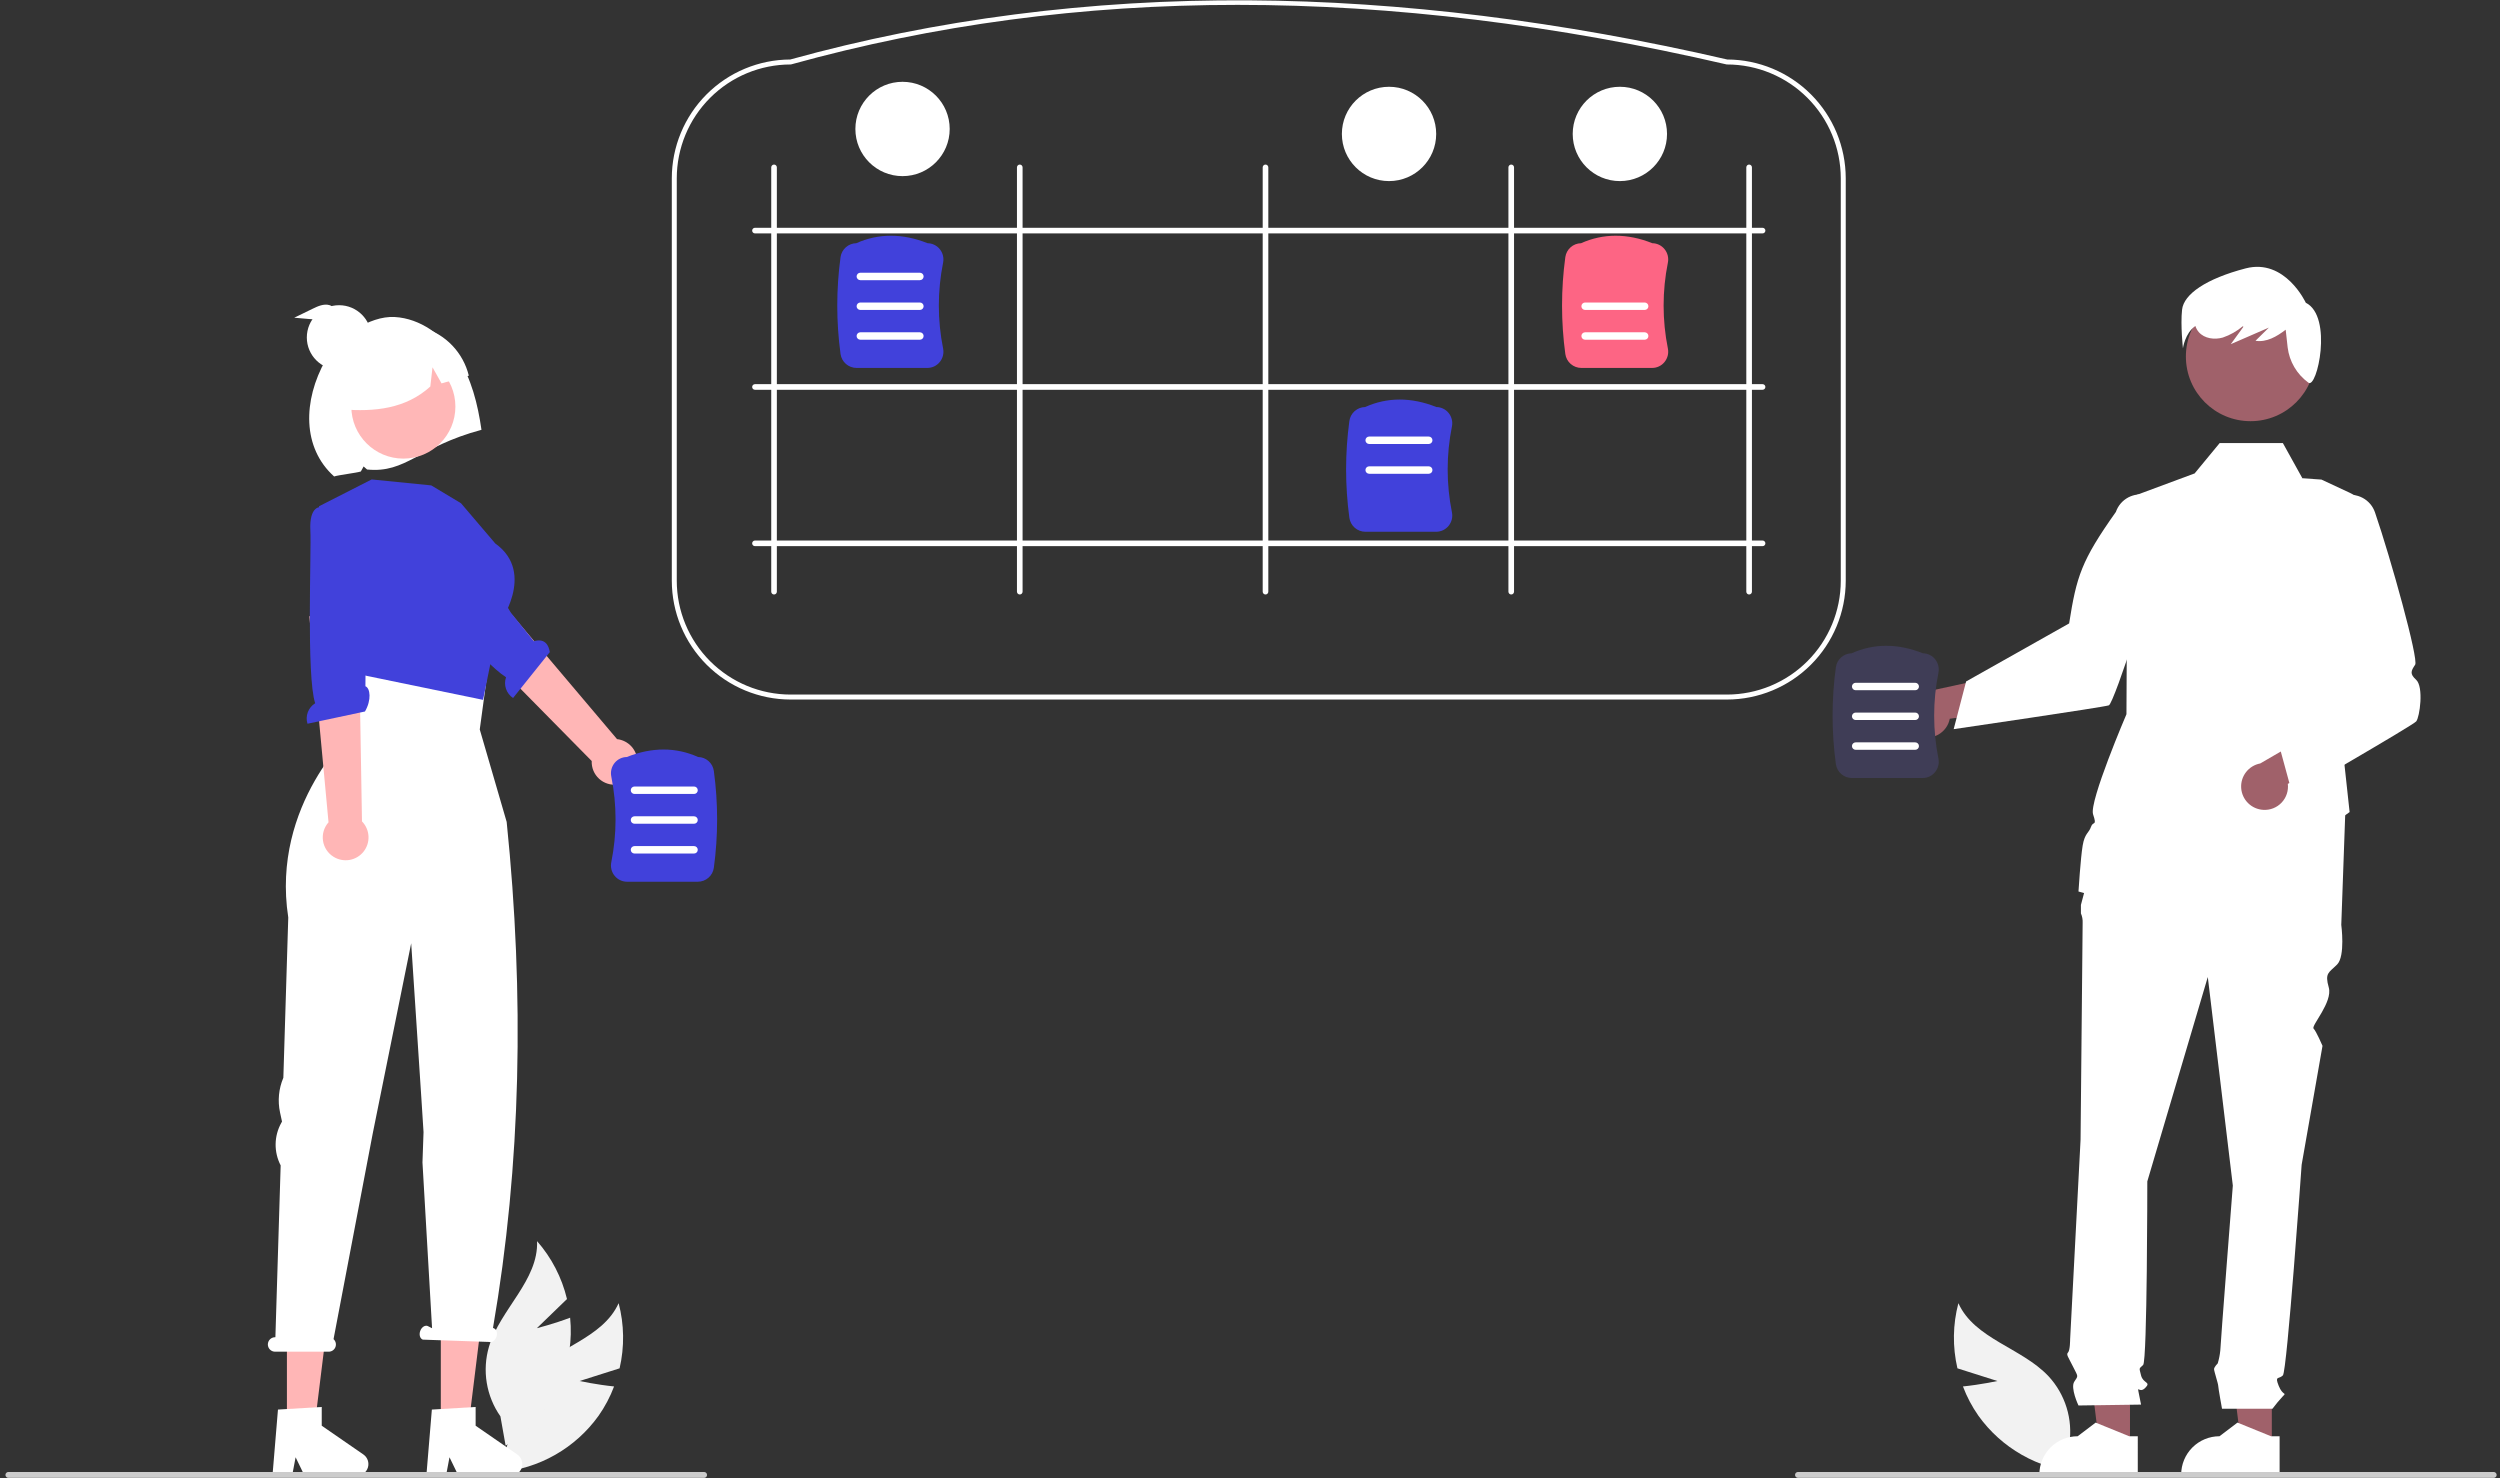 <svg width="411" height="243" viewBox="0 0 411 243" fill="none" xmlns="http://www.w3.org/2000/svg">
<rect x="0" y="0" width="411" height="243" fill="#333333" stroke="none"/>
<g clip-path="url(#clip0_149_7245)">
<path d="M95.284 227.04L101.862 224.953C102.681 221.423 102.627 217.746 101.703 214.242C99.061 220.118 91.308 221.557 86.891 226.247C85.524 227.72 84.507 229.482 83.914 231.402C83.321 233.322 83.167 235.35 83.465 237.338L82.081 242.032C85.313 241.756 88.447 240.782 91.266 239.178C94.086 237.575 96.524 235.379 98.413 232.742C99.458 231.252 100.312 229.636 100.953 227.933C98.148 227.652 95.284 227.04 95.284 227.04Z" fill="#F2F2F2"/>
<path d="M328.377 227.04L321.8 224.953C320.98 221.423 321.034 217.746 321.958 214.242C324.601 220.118 332.353 221.557 336.771 226.247C338.137 227.72 339.154 229.482 339.747 231.402C340.341 233.322 340.494 235.35 340.196 237.338L341.58 242.032C338.348 241.756 335.214 240.782 332.395 239.178C329.575 237.575 327.137 235.379 325.248 232.742C324.203 231.252 323.35 229.636 322.708 227.933C325.513 227.652 328.377 227.04 328.377 227.04Z" fill="#F2F2F2"/>
<path d="M88.255 218.36L93.212 213.559C92.371 210.034 90.683 206.767 88.293 204.043C88.548 210.48 82.251 215.226 80.389 221.394C79.823 223.322 79.698 225.352 80.023 227.335C80.349 229.318 81.116 231.202 82.269 232.848L83.124 237.667C85.894 235.978 88.264 233.709 90.073 231.017C91.881 228.324 93.084 225.271 93.599 222.068C93.87 220.268 93.913 218.442 93.728 216.631C91.092 217.631 88.255 218.36 88.255 218.36Z" fill="#F2F2F2"/>
<path d="M101.506 128.975C100.965 129.047 100.414 129 99.893 128.837C99.371 128.674 98.892 128.398 98.489 128.029C98.086 127.661 97.768 127.208 97.558 126.704C97.349 126.199 97.253 125.655 97.276 125.109L73.386 100.869L80.055 96.226L101.442 121.513C102.356 121.614 103.202 122.046 103.818 122.728C104.435 123.411 104.78 124.296 104.788 125.215C104.796 126.135 104.466 127.026 103.861 127.719C103.257 128.411 102.418 128.858 101.506 128.975L101.506 128.975Z" fill="#FFB6B6"/>
<path d="M66.036 90.383C66.036 90.383 64.342 91.398 67.161 94.489C69.417 96.963 79.262 108.858 83.192 111.342C82.979 111.957 82.976 112.626 83.185 113.244C83.394 113.861 83.802 114.391 84.346 114.751L90.388 107.21C90.043 105.049 88.585 105.159 87.766 105.422L83.975 100.71L75.386 86.303L67.246 89.628L66.036 90.383Z" fill="#4141DB"/>
<path d="M47.168 234.819H51.672L53.816 217.446H47.168V234.819Z" fill="#FFB6B6"/>
<path d="M45.698 231.734L52.894 231.305V234.388L59.735 239.112C60.073 239.346 60.328 239.681 60.462 240.069C60.595 240.457 60.602 240.878 60.48 241.27C60.357 241.662 60.113 242.005 59.782 242.248C59.452 242.492 59.052 242.623 58.641 242.623H50.074L48.598 239.573L48.021 242.623H44.791L45.698 231.734Z" fill="white"/>
<path d="M72.469 234.819H76.973L79.116 217.446H72.469V234.819Z" fill="#FFB6B6"/>
<path d="M70.998 231.734L78.194 231.305V234.388L85.035 239.112C85.373 239.346 85.627 239.681 85.761 240.069C85.895 240.457 85.901 240.878 85.779 241.27C85.657 241.662 85.413 242.005 85.082 242.248C84.751 242.492 84.351 242.623 83.941 242.623H75.374L73.897 239.573L73.321 242.623H70.091L70.998 231.734Z" fill="white"/>
<path d="M45.225 219.839H45.274L46.141 191.592C45.58 190.51 45.296 189.307 45.312 188.09C45.329 186.872 45.647 185.677 46.238 184.612L46.362 184.387L46.04 182.897C45.627 180.982 45.816 178.986 46.583 177.183L47.391 150.833C44.504 132.123 58.262 119.921 58.262 119.921L55.748 109.345L80.639 106.896L78.873 119.921L83.297 135.124C86.222 163.623 85.692 191.394 81.05 218.3L81.176 218.364C81.632 218.522 81.828 219.153 81.613 219.774C81.398 220.396 80.855 220.772 80.4 220.615L69.515 220.236C69.059 220.079 68.864 219.448 69.078 218.826C69.293 218.205 69.836 217.829 70.292 217.986L71.032 218.36L69.454 191.103L69.629 186.124L69.268 180.476L67.599 155.07L61.284 186.312L54.834 220.153C55.011 220.314 55.136 220.526 55.192 220.759C55.247 220.993 55.23 221.238 55.144 221.461C55.057 221.685 54.904 221.877 54.706 222.013C54.508 222.148 54.273 222.22 54.033 222.219H45.225C44.91 222.219 44.607 222.094 44.384 221.871C44.161 221.648 44.035 221.345 44.035 221.029C44.035 220.713 44.161 220.411 44.384 220.187C44.607 219.964 44.91 219.839 45.225 219.839Z" fill="white"/>
<path d="M283.917 115.004H129.969C124.792 114.998 119.83 112.939 116.17 109.279C112.51 105.619 110.451 100.656 110.445 95.48V29.306C110.451 24.139 112.502 19.185 116.15 15.527C119.798 11.868 124.746 9.803 129.913 9.782C153.822 3.165 179.208 -0.109 205.378 0.054C230.28 0.208 256.719 3.481 283.963 9.782C289.131 9.801 294.082 11.865 297.732 15.524C301.382 19.183 303.434 24.138 303.44 29.306V95.48C303.434 100.656 301.375 105.619 297.715 109.279C294.055 112.939 289.093 114.998 283.917 115.004ZM129.969 10.599C125.009 10.604 120.254 12.577 116.747 16.084C113.24 19.591 111.267 24.346 111.261 29.306V95.48C111.267 100.44 113.24 105.195 116.747 108.702C120.254 112.209 125.009 114.182 129.969 114.187H283.917C288.876 114.182 293.631 112.209 297.138 108.702C300.646 105.195 302.618 100.44 302.624 95.48V29.306C302.618 24.346 300.646 19.591 297.138 16.084C293.631 12.577 288.876 10.604 283.917 10.599L283.825 10.588C227.447 -2.458 177.156 -2.459 130.078 10.584L129.969 10.599Z" fill="white"/>
<path d="M127.253 97.735C127.192 97.735 127.132 97.723 127.076 97.7C127.02 97.676 126.969 97.642 126.926 97.6C126.883 97.557 126.849 97.506 126.826 97.45C126.803 97.394 126.791 97.334 126.791 97.273V27.516C126.791 27.393 126.84 27.276 126.926 27.189C127.013 27.102 127.13 27.054 127.253 27.054C127.376 27.054 127.493 27.102 127.58 27.189C127.666 27.276 127.715 27.393 127.715 27.516V97.273C127.715 97.334 127.703 97.394 127.68 97.45C127.657 97.506 127.623 97.557 127.58 97.6C127.537 97.642 127.486 97.676 127.43 97.7C127.374 97.723 127.314 97.735 127.253 97.735Z" fill="white"/>
<path d="M167.65 97.735C167.59 97.735 167.53 97.723 167.474 97.7C167.418 97.676 167.367 97.642 167.324 97.6C167.281 97.557 167.247 97.506 167.224 97.45C167.2 97.394 167.188 97.334 167.188 97.273V27.516C167.188 27.393 167.237 27.276 167.324 27.189C167.41 27.102 167.528 27.054 167.65 27.054C167.773 27.054 167.89 27.102 167.977 27.189C168.064 27.276 168.112 27.393 168.112 27.516V97.273C168.112 97.334 168.1 97.394 168.077 97.45C168.054 97.506 168.02 97.557 167.977 97.6C167.934 97.642 167.883 97.676 167.827 97.7C167.771 97.723 167.711 97.735 167.65 97.735Z" fill="white"/>
<path d="M208.049 97.735C207.988 97.735 207.928 97.723 207.872 97.7C207.816 97.676 207.765 97.642 207.722 97.6C207.679 97.557 207.645 97.506 207.622 97.45C207.599 97.394 207.587 97.334 207.587 97.273V27.516C207.587 27.393 207.636 27.276 207.722 27.189C207.809 27.102 207.926 27.054 208.049 27.054C208.171 27.054 208.289 27.102 208.376 27.189C208.462 27.276 208.511 27.393 208.511 27.516V97.273C208.511 97.334 208.499 97.394 208.476 97.45C208.453 97.506 208.418 97.557 208.376 97.6C208.333 97.642 208.282 97.676 208.226 97.7C208.17 97.723 208.11 97.735 208.049 97.735Z" fill="white"/>
<path d="M248.446 97.735C248.386 97.735 248.326 97.723 248.27 97.7C248.213 97.676 248.163 97.642 248.12 97.6C248.077 97.557 248.043 97.506 248.02 97.45C247.996 97.394 247.984 97.334 247.984 97.273V27.516C247.984 27.393 248.033 27.276 248.12 27.189C248.206 27.102 248.324 27.054 248.446 27.054C248.569 27.054 248.686 27.102 248.773 27.189C248.86 27.276 248.908 27.393 248.908 27.516V97.273C248.908 97.334 248.896 97.394 248.873 97.45C248.85 97.506 248.816 97.557 248.773 97.6C248.73 97.642 248.679 97.676 248.623 97.7C248.567 97.723 248.507 97.735 248.446 97.735Z" fill="white"/>
<path d="M123.654 37.91C123.654 37.849 123.666 37.789 123.689 37.733C123.713 37.677 123.747 37.626 123.79 37.584C123.832 37.541 123.883 37.507 123.939 37.483C123.996 37.46 124.056 37.448 124.116 37.448H289.767C289.828 37.448 289.888 37.46 289.944 37.483C290 37.507 290.051 37.541 290.094 37.584C290.137 37.626 290.171 37.677 290.194 37.733C290.217 37.789 290.229 37.849 290.229 37.91C290.229 37.971 290.217 38.031 290.194 38.087C290.171 38.143 290.137 38.194 290.094 38.237C290.051 38.28 290 38.314 289.944 38.337C289.888 38.36 289.828 38.372 289.767 38.372H124.116C124.056 38.372 123.996 38.36 123.939 38.337C123.883 38.314 123.832 38.28 123.79 38.237C123.747 38.194 123.713 38.143 123.689 38.087C123.666 38.031 123.654 37.971 123.654 37.91Z" fill="white"/>
<path d="M123.654 89.325C123.654 89.265 123.666 89.204 123.689 89.148C123.713 89.092 123.747 89.041 123.79 88.999C123.832 88.956 123.883 88.922 123.939 88.898C123.996 88.875 124.056 88.863 124.116 88.863H289.767C289.89 88.863 290.007 88.912 290.094 88.999C290.181 89.085 290.229 89.203 290.229 89.325C290.229 89.448 290.181 89.565 290.094 89.652C290.007 89.739 289.89 89.787 289.767 89.787H124.116C124.056 89.787 123.996 89.775 123.939 89.752C123.883 89.729 123.832 89.695 123.79 89.652C123.747 89.609 123.713 89.558 123.689 89.502C123.666 89.446 123.654 89.386 123.654 89.325Z" fill="white"/>
<path d="M123.654 63.617C123.654 63.557 123.666 63.496 123.689 63.44C123.713 63.384 123.747 63.333 123.79 63.291C123.832 63.248 123.883 63.214 123.939 63.19C123.996 63.167 124.056 63.155 124.116 63.155H289.767C289.89 63.155 290.007 63.204 290.094 63.291C290.181 63.377 290.229 63.495 290.229 63.617C290.229 63.74 290.181 63.857 290.094 63.944C290.007 64.031 289.89 64.079 289.767 64.079H124.116C124.056 64.079 123.996 64.067 123.939 64.044C123.883 64.021 123.832 63.987 123.79 63.944C123.747 63.901 123.713 63.85 123.689 63.794C123.666 63.738 123.654 63.678 123.654 63.617Z" fill="white"/>
<path d="M287.555 97.735C287.615 97.735 287.676 97.723 287.732 97.7C287.788 97.676 287.839 97.642 287.881 97.6C287.924 97.557 287.958 97.506 287.982 97.45C288.005 97.394 288.017 97.334 288.017 97.273V27.516C288.017 27.393 287.968 27.276 287.881 27.189C287.795 27.102 287.677 27.054 287.555 27.054C287.432 27.054 287.315 27.102 287.228 27.189C287.141 27.276 287.093 27.393 287.093 27.516V97.273C287.093 97.334 287.105 97.394 287.128 97.45C287.151 97.506 287.185 97.557 287.228 97.6C287.271 97.642 287.322 97.676 287.378 97.7C287.434 97.723 287.494 97.735 287.555 97.735Z" fill="white"/>
<path d="M152.451 60.488H140.815C140.175 60.487 139.557 60.256 139.074 59.836C138.591 59.416 138.275 58.837 138.185 58.203C137.467 52.916 137.467 47.556 138.185 42.269C138.274 41.643 138.583 41.069 139.057 40.651C139.531 40.232 140.138 39.996 140.771 39.985C144.432 38.344 148.374 38.344 152.491 39.984C152.874 39.989 153.252 40.078 153.597 40.245C153.943 40.412 154.247 40.652 154.49 40.949C154.743 41.257 154.924 41.619 155.02 42.006C155.116 42.394 155.125 42.798 155.045 43.189C154.11 47.84 154.11 52.632 155.045 57.283C155.125 57.674 155.116 58.078 155.02 58.466C154.924 58.853 154.743 59.215 154.49 59.523C154.243 59.825 153.932 60.069 153.579 60.236C153.227 60.403 152.841 60.489 152.451 60.488Z" fill="#4141DB"/>
<path d="M151.232 46.06H141.438C141.276 46.06 141.12 45.996 141.005 45.881C140.891 45.766 140.826 45.61 140.826 45.448C140.826 45.286 140.891 45.13 141.005 45.015C141.12 44.9 141.276 44.836 141.438 44.836H151.232C151.394 44.836 151.55 44.9 151.664 45.015C151.779 45.13 151.844 45.286 151.844 45.448C151.844 45.61 151.779 45.766 151.664 45.881C151.55 45.996 151.394 46.06 151.232 46.06Z" fill="white"/>
<path d="M151.232 50.956H141.438C141.276 50.956 141.12 50.891 141.005 50.776C140.891 50.662 140.826 50.506 140.826 50.343C140.826 50.181 140.891 50.026 141.005 49.911C141.12 49.796 141.276 49.731 141.438 49.731H151.232C151.394 49.731 151.55 49.796 151.664 49.911C151.779 50.026 151.844 50.181 151.844 50.343C151.844 50.506 151.779 50.662 151.664 50.776C151.55 50.891 151.394 50.956 151.232 50.956Z" fill="white"/>
<path d="M151.232 55.852H141.438C141.276 55.852 141.12 55.788 141.005 55.673C140.891 55.558 140.826 55.402 140.826 55.24C140.826 55.078 140.891 54.922 141.005 54.807C141.12 54.692 141.276 54.628 141.438 54.628H151.232C151.394 54.628 151.55 54.692 151.664 54.807C151.779 54.922 151.844 55.078 151.844 55.24C151.844 55.402 151.779 55.558 151.664 55.673C151.55 55.788 151.394 55.852 151.232 55.852Z" fill="white"/>
<path d="M236.103 87.42H224.468C223.828 87.42 223.209 87.189 222.726 86.769C222.243 86.349 221.928 85.769 221.838 85.135C221.119 79.849 221.119 74.489 221.838 69.202C221.926 68.576 222.236 68.002 222.709 67.583C223.183 67.165 223.791 66.928 224.423 66.917C228.084 65.276 232.026 65.276 236.143 66.917C236.527 66.922 236.904 67.011 237.25 67.178C237.595 67.344 237.9 67.584 238.143 67.881C238.396 68.19 238.577 68.551 238.673 68.939C238.769 69.326 238.777 69.731 238.697 70.122C237.763 74.773 237.763 79.564 238.697 84.216C238.777 84.607 238.769 85.011 238.673 85.398C238.577 85.786 238.396 86.147 238.143 86.456C237.896 86.758 237.584 87.001 237.232 87.168C236.879 87.335 236.493 87.421 236.103 87.42Z" fill="#4141DB"/>
<path d="M234.884 72.992H225.091C224.928 72.992 224.773 72.927 224.658 72.812C224.543 72.698 224.479 72.542 224.479 72.38C224.479 72.217 224.543 72.062 224.658 71.947C224.773 71.832 224.928 71.768 225.091 71.768H234.884C235.046 71.768 235.202 71.832 235.317 71.947C235.432 72.062 235.496 72.217 235.496 72.38C235.496 72.542 235.432 72.698 235.317 72.812C235.202 72.927 235.046 72.992 234.884 72.992Z" fill="white"/>
<path d="M234.884 77.888H225.091C224.928 77.888 224.773 77.824 224.658 77.709C224.543 77.594 224.479 77.439 224.479 77.276C224.479 77.114 224.543 76.958 224.658 76.843C224.773 76.729 224.928 76.664 225.091 76.664H234.884C235.046 76.664 235.202 76.729 235.317 76.843C235.432 76.958 235.496 77.114 235.496 77.276C235.496 77.439 235.432 77.594 235.317 77.709C235.202 77.824 235.046 77.888 234.884 77.888Z" fill="white"/>
<path d="M271.604 60.488H259.969C259.329 60.487 258.71 60.256 258.227 59.836C257.744 59.416 257.429 58.837 257.339 58.203C256.62 52.916 256.62 47.556 257.339 42.269C257.427 41.643 257.737 41.069 258.21 40.651C258.684 40.232 259.292 39.996 259.924 39.985C263.585 38.344 267.527 38.344 271.644 39.984C272.028 39.989 272.405 40.078 272.751 40.245C273.096 40.412 273.401 40.652 273.643 40.949C273.897 41.257 274.078 41.619 274.174 42.006C274.27 42.394 274.278 42.798 274.198 43.189C273.264 47.84 273.264 52.632 274.198 57.283C274.278 57.674 274.27 58.078 274.174 58.466C274.078 58.853 273.897 59.215 273.643 59.523C273.397 59.825 273.085 60.069 272.733 60.236C272.38 60.403 271.994 60.489 271.604 60.488Z" fill="#FD6584"/>
<path d="M270.386 50.956H260.593C260.43 50.956 260.275 50.891 260.16 50.776C260.045 50.662 259.98 50.506 259.98 50.343C259.98 50.181 260.045 50.026 260.16 49.911C260.275 49.796 260.43 49.731 260.593 49.731H270.386C270.548 49.731 270.704 49.796 270.819 49.911C270.934 50.026 270.998 50.181 270.998 50.343C270.998 50.506 270.934 50.662 270.819 50.776C270.704 50.891 270.548 50.956 270.386 50.956Z" fill="white"/>
<path d="M270.386 55.852H260.593C260.43 55.852 260.275 55.788 260.16 55.673C260.045 55.558 259.98 55.402 259.98 55.24C259.98 55.078 260.045 54.922 260.16 54.807C260.275 54.692 260.43 54.628 260.593 54.628H270.386C270.548 54.628 270.704 54.692 270.819 54.807C270.934 54.922 270.998 55.078 270.998 55.24C270.998 55.402 270.934 55.558 270.819 55.673C270.704 55.788 270.548 55.852 270.386 55.852Z" fill="white"/>
<path d="M75.198 58.688C72.883 55.14 69.103 52.352 64.893 52.117C60.683 51.881 55.624 55.466 53.547 59.154C49.746 65.902 49.696 73.639 54.931 78.332C55.642 78.091 58.598 77.745 59.321 77.513L59.779 76.685L60.345 77.188C66.814 77.834 68.805 73.436 79.155 70.662C78.55 66.468 77.513 62.235 75.198 58.688Z" fill="white"/>
<path d="M66.312 75.396C71.037 75.396 74.867 71.566 74.867 66.841C74.867 62.117 71.037 58.287 66.312 58.287C61.588 58.287 57.758 62.117 57.758 66.841C57.758 71.566 61.588 75.396 66.312 75.396Z" fill="#FFB7B7"/>
<path d="M75.791 82.737L70.896 79.799L61.105 78.82L52.452 83.227L52.539 96.688L58.029 110.649L79.415 115.057L81.91 102.787C81.91 102.787 88.274 94.24 81.421 89.345L75.791 82.737Z" fill="#4141DB"/>
<path d="M69.511 53.851C67.658 53.331 65.698 53.319 63.839 53.816C61.979 54.313 60.286 55.3 58.939 56.674C57.591 58.049 56.637 59.76 56.177 61.63C55.718 63.499 55.768 65.457 56.324 67.3C61.534 67.716 66.684 67.23 70.744 63.544L71.105 60.382L72.586 63.028C74.08 62.607 75.576 62.184 77.075 61.759C76.617 59.894 75.677 58.182 74.35 56.795C73.022 55.407 71.354 54.392 69.511 53.851Z" fill="white"/>
<path d="M54.838 140.857C54.373 140.57 53.976 140.185 53.676 139.729C53.376 139.272 53.179 138.756 53.1 138.215C53.021 137.675 53.061 137.123 53.218 136.6C53.376 136.077 53.646 135.594 54.009 135.187L50.852 101.299L58.955 101.925L59.51 135.039C60.154 135.695 60.535 136.565 60.581 137.484C60.627 138.402 60.334 139.306 59.758 140.023C59.182 140.74 58.363 141.221 57.456 141.375C56.55 141.528 55.618 141.344 54.838 140.857H54.838Z" fill="#FFB6B6"/>
<path d="M52.752 83.362C52.752 83.362 50.798 83.076 51.025 87.252C51.206 90.596 50.345 111.204 51.816 115.614C51.261 115.955 50.836 116.472 50.607 117.082C50.378 117.692 50.359 118.361 50.552 118.983L60.002 116.969C61.103 115.077 60.875 113.134 60.075 112.819L60.121 106.772L62.21 86.838L54.167 83.543L52.752 83.362Z" fill="#4141DB"/>
<path d="M101.05 143.991C100.797 143.682 100.616 143.321 100.52 142.934C100.424 142.546 100.416 142.142 100.496 141.751C101.43 137.099 101.43 132.308 100.496 127.657C100.416 127.266 100.424 126.862 100.52 126.474C100.616 126.086 100.797 125.725 101.05 125.416C101.293 125.119 101.598 124.879 101.943 124.713C102.288 124.546 102.666 124.457 103.05 124.452C107.166 122.812 111.109 122.811 114.77 124.452C115.402 124.464 116.01 124.7 116.483 125.118C116.957 125.537 117.266 126.111 117.355 126.737C118.074 132.024 118.074 137.384 117.355 142.671C117.265 143.304 116.95 143.884 116.467 144.304C115.984 144.724 115.365 144.955 114.725 144.956H103.09C102.699 144.956 102.314 144.87 101.961 144.703C101.608 144.537 101.297 144.293 101.05 143.991Z" fill="#4141DB"/>
<path d="M104.308 130.528H114.102C114.264 130.528 114.42 130.463 114.535 130.349C114.649 130.234 114.714 130.078 114.714 129.916C114.714 129.753 114.649 129.598 114.535 129.483C114.42 129.368 114.264 129.304 114.102 129.304H104.308C104.146 129.304 103.99 129.368 103.876 129.483C103.761 129.598 103.696 129.753 103.696 129.916C103.696 130.078 103.761 130.234 103.876 130.349C103.99 130.463 104.146 130.528 104.308 130.528Z" fill="white"/>
<path d="M104.308 135.423H114.102C114.264 135.423 114.42 135.359 114.535 135.244C114.649 135.129 114.714 134.974 114.714 134.811C114.714 134.649 114.649 134.493 114.535 134.379C114.42 134.264 114.264 134.199 114.102 134.199H104.308C104.146 134.199 103.99 134.264 103.876 134.379C103.761 134.493 103.696 134.649 103.696 134.811C103.696 134.974 103.761 135.129 103.876 135.244C103.99 135.359 104.146 135.423 104.308 135.423Z" fill="white"/>
<path d="M104.308 140.321H114.102C114.264 140.321 114.42 140.256 114.535 140.142C114.649 140.027 114.714 139.871 114.714 139.709C114.714 139.546 114.649 139.391 114.535 139.276C114.42 139.161 114.264 139.097 114.102 139.097H104.308C104.146 139.097 103.99 139.161 103.876 139.276C103.761 139.391 103.696 139.546 103.696 139.709C103.696 139.871 103.761 140.027 103.876 140.142C103.99 140.256 104.146 140.321 104.308 140.321Z" fill="white"/>
<path d="M373.487 237.758H368.469L366.081 218.399L373.488 218.4L373.487 237.758Z" fill="#A0616A"/>
<path d="M374.768 242.623L358.585 242.622V242.417C358.585 240.747 359.249 239.145 360.43 237.963C361.611 236.782 363.213 236.119 364.884 236.119H364.884L367.84 233.876L373.355 236.119L374.768 236.119L374.768 242.623Z" fill="white"/>
<path d="M350.171 237.758H345.152L342.765 218.399L350.172 218.4L350.171 237.758Z" fill="#A0616A"/>
<path d="M351.451 242.623L335.269 242.622V242.417C335.269 240.747 335.932 239.145 337.114 237.963C338.295 236.782 339.897 236.119 341.567 236.119H341.568L344.524 233.876L350.039 236.119L351.452 236.119L351.451 242.623Z" fill="white"/>
<path d="M377.483 113.818L370.848 134.22L349.932 133.535L356.359 113.818H377.483Z" fill="white"/>
<path d="M346.159 131.819L385.592 132.848L384.906 152.05C384.906 152.05 385.592 157.193 384.22 158.565C382.849 159.936 382.163 159.936 382.849 162.337C383.534 164.737 379.911 168.657 380.351 169.097C380.791 169.537 381.82 171.938 381.82 171.938L378.391 191.482C378.391 191.482 375.991 225.429 375.305 226.114C374.619 226.8 373.933 226.114 374.619 227.829C375.305 229.543 375.991 228.858 375.305 229.543C374.698 230.198 374.125 230.885 373.591 231.601H365.3C365.3 231.601 364.675 228.172 364.675 227.829C364.675 227.486 363.99 225.429 363.99 225.086C363.99 224.743 364.596 224.137 364.596 224.137C364.805 223.44 364.947 222.724 365.018 222C365.018 221.314 367.076 194.911 367.076 194.911L362.961 160.622L353.017 194.226C353.017 194.226 353.017 223.714 352.331 224.4C351.646 225.086 351.646 224.743 351.988 226.114C352.331 227.486 353.703 227.143 352.674 228.172C351.646 229.2 351.303 227.486 351.646 229.2L351.988 230.915L341.702 231.062C341.702 231.062 340.33 228.172 341.016 227.143C341.702 226.114 341.661 226.395 340.824 224.712C339.987 223.028 339.644 222.686 339.987 222.343C340.33 222 340.33 220.176 340.33 220.176L342.045 187.368C342.045 187.368 342.387 152.736 342.387 151.707C342.413 151.178 342.316 150.65 342.103 150.164V148.768L343.416 143.821L346.159 131.819Z" fill="white"/>
<path d="M349.76 81.928L361.761 77.471L381.649 78.842L386.254 80.991C387.874 81.747 389.192 83.025 389.997 84.621C390.803 86.217 391.048 88.037 390.695 89.789L384.735 119.303L386.276 133.504C386.276 133.504 361.247 152.392 341.702 146.563C341.702 146.563 342.045 141.077 342.388 139.02C342.731 136.962 343.417 136.962 343.76 135.934C344.102 134.905 344.788 135.934 344.102 133.876C343.417 131.819 349.589 117.418 349.589 117.418L349.76 81.928Z" fill="white"/>
<path d="M368.73 84.538L378.513 78.627L375.306 72.843H364.912L360.795 77.831L368.73 84.538Z" fill="white"/>
<path d="M372.094 133.14C372.653 133.173 373.212 133.082 373.732 132.875C374.252 132.667 374.721 132.349 375.104 131.941C375.488 131.533 375.777 131.046 375.952 130.515C376.127 129.983 376.183 129.419 376.117 128.863L388.352 122.909L382.268 119.305L371.583 125.512C370.656 125.685 369.826 126.192 369.248 126.937C368.671 127.682 368.387 128.613 368.45 129.553C368.513 130.494 368.919 131.378 369.591 132.039C370.262 132.7 371.153 133.092 372.094 133.14Z" fill="#A0616A"/>
<path d="M376.902 130.667L374.771 122.851L386.387 107.462C382.627 102.928 381.307 96.234 382.235 86.419C382.03 85.361 382.234 84.263 382.805 83.349C383.377 82.435 384.275 81.772 385.316 81.493C386.358 81.215 387.467 81.342 388.418 81.849C389.37 82.356 390.094 83.205 390.444 84.224C393.073 91.891 397.646 108.39 397.05 109.283C396.364 110.312 396.129 110.769 397.208 111.752C398.487 112.917 397.809 117.884 397.225 118.597C396.693 119.246 376.902 130.667 376.902 130.667Z" fill="white"/>
<path d="M315.403 121C315.925 121.202 316.485 121.287 317.043 121.25C317.602 121.212 318.145 121.052 318.635 120.782C319.125 120.511 319.55 120.137 319.88 119.684C320.21 119.232 320.436 118.713 320.543 118.163L334.015 116.25L329.331 110.953L317.256 113.582C316.321 113.463 315.375 113.691 314.597 114.223C313.819 114.755 313.263 115.554 313.035 116.468C312.806 117.382 312.921 118.349 313.358 119.184C313.794 120.019 314.522 120.666 315.403 121Z" fill="#A0616A"/>
<path d="M321.184 119.873L323.229 112.033L340.165 102.492C341.389 94.738 342.156 92.21 347.85 84.162C348.2 83.142 348.923 82.292 349.874 81.784C350.825 81.276 351.934 81.148 352.976 81.426C354.018 81.703 354.916 82.365 355.489 83.279C356.061 84.193 356.266 85.29 356.062 86.349C354.522 94.305 347.555 115.63 346.694 115.957C345.909 116.255 321.184 119.873 321.184 119.873Z" fill="white"/>
<path d="M369.99 69.242C375.861 69.242 380.62 64.483 380.62 58.612C380.62 52.742 375.861 47.982 369.99 47.982C364.119 47.982 359.36 52.742 359.36 58.612C359.36 64.483 364.119 69.242 369.99 69.242Z" fill="#A0616A"/>
<path d="M358.734 50.901C359.016 48.359 362.688 45.817 369.185 44.122C375.682 42.427 379.072 49.771 379.072 49.771C383.591 52.031 380.908 64.036 379.495 62.906C379.481 62.895 379.467 62.884 379.453 62.873C378.532 62.195 377.759 61.336 377.181 60.349C376.603 59.362 376.232 58.267 376.092 57.132L375.767 54.206C374.279 55.346 372.602 56.312 370.802 56.025L373.005 53.856C370.917 54.764 368.829 55.673 366.741 56.581L368.815 53.728L368.717 53.632C367.746 54.45 366.632 55.081 365.431 55.492C364.06 55.885 362.419 55.672 361.48 54.6C361.227 54.304 361.036 53.961 360.919 53.59C359.214 54.757 358.875 57.257 358.875 57.257C358.875 57.257 358.451 53.444 358.734 50.901Z" fill="white"/>
<path d="M316.083 127.904H304.447C303.807 127.903 303.189 127.672 302.706 127.252C302.223 126.832 301.907 126.252 301.817 125.619C301.099 120.332 301.099 114.972 301.817 109.685C301.906 109.059 302.215 108.485 302.689 108.067C303.163 107.648 303.77 107.412 304.402 107.401C308.063 105.76 312.006 105.76 316.123 107.4C316.506 107.406 316.884 107.494 317.229 107.661C317.575 107.828 317.879 108.068 318.122 108.365C318.375 108.673 318.556 109.035 318.652 109.422C318.748 109.81 318.756 110.214 318.677 110.605C317.742 115.257 317.742 120.047 318.677 124.699C318.756 125.09 318.748 125.494 318.652 125.882C318.556 126.269 318.375 126.631 318.122 126.939C317.875 127.242 317.564 127.485 317.211 127.652C316.858 127.818 316.473 127.905 316.083 127.904Z" fill="#3F3D56"/>
<path d="M314.864 113.474H305.071C304.909 113.474 304.753 113.41 304.638 113.295C304.523 113.18 304.459 113.024 304.459 112.862C304.459 112.7 304.523 112.544 304.638 112.429C304.753 112.314 304.909 112.25 305.071 112.25H314.864C315.027 112.25 315.183 112.314 315.297 112.429C315.412 112.544 315.477 112.7 315.477 112.862C315.477 113.024 315.412 113.18 315.297 113.295C315.183 113.41 315.027 113.474 314.864 113.474Z" fill="white"/>
<path d="M314.864 118.372H305.071C304.909 118.372 304.753 118.307 304.638 118.192C304.523 118.078 304.459 117.922 304.459 117.76C304.459 117.597 304.523 117.442 304.638 117.327C304.753 117.212 304.909 117.147 305.071 117.147H314.864C315.027 117.147 315.183 117.212 315.297 117.327C315.412 117.442 315.477 117.597 315.477 117.76C315.477 117.922 315.412 118.078 315.297 118.192C315.183 118.307 315.027 118.372 314.864 118.372Z" fill="white"/>
<path d="M314.864 123.268H305.071C304.909 123.268 304.753 123.204 304.638 123.089C304.523 122.974 304.459 122.818 304.459 122.656C304.459 122.494 304.523 122.338 304.638 122.223C304.753 122.108 304.909 122.044 305.071 122.044H314.864C315.027 122.044 315.183 122.108 315.297 122.223C315.412 122.338 315.477 122.494 315.477 122.656C315.477 122.818 315.412 122.974 315.297 123.089C315.183 123.204 315.027 123.268 314.864 123.268Z" fill="white"/>
<path d="M266.306 29.772C270.588 29.772 274.059 26.301 274.059 22.019C274.059 17.737 270.588 14.266 266.306 14.266C262.024 14.266 258.553 17.737 258.553 22.019C258.553 26.301 262.024 29.772 266.306 29.772Z" fill="white"/>
<path d="M270.286 18.789C270.17 18.677 270.015 18.615 269.853 18.615C269.692 18.615 269.537 18.677 269.421 18.789C267.775 20.101 266.298 21.61 265.021 23.282C264.707 22.676 264.394 22.069 264.081 21.463C263.719 20.763 262.662 21.381 263.023 22.081C263.482 22.968 263.94 23.855 264.399 24.742C264.454 24.833 264.532 24.908 264.624 24.959C264.717 25.012 264.821 25.039 264.927 25.039C265.034 25.039 265.138 25.012 265.231 24.959C265.323 24.908 265.401 24.833 265.456 24.742C266.817 22.826 268.443 21.113 270.286 19.654C270.4 19.539 270.464 19.383 270.464 19.221C270.464 19.059 270.4 18.904 270.286 18.789Z" fill="white"/>
<path d="M228.357 29.772C232.639 29.772 236.11 26.301 236.11 22.019C236.11 17.737 232.639 14.266 228.357 14.266C224.075 14.266 220.604 17.737 220.604 22.019C220.604 26.301 224.075 29.772 228.357 29.772Z" fill="white"/>
<path d="M232.337 18.789C232.22 18.677 232.065 18.615 231.904 18.615C231.743 18.615 231.588 18.677 231.471 18.789C229.826 20.101 228.349 21.61 227.072 23.282C226.758 22.676 226.445 22.069 226.131 21.463C225.769 20.763 224.713 21.381 225.074 22.081C225.533 22.968 225.991 23.855 226.45 24.742C226.505 24.833 226.583 24.908 226.675 24.959C226.768 25.012 226.872 25.039 226.978 25.039C227.084 25.039 227.189 25.012 227.281 24.959C227.374 24.908 227.452 24.833 227.507 24.742C228.868 22.826 230.494 21.113 232.337 19.654C232.451 19.539 232.515 19.383 232.515 19.221C232.515 19.059 232.451 18.904 232.337 18.789Z" fill="white"/>
<path d="M148.377 28.956C152.659 28.956 156.13 25.484 156.13 21.202C156.13 16.92 152.659 13.449 148.377 13.449C144.095 13.449 140.624 16.92 140.624 21.202C140.624 25.484 144.095 28.956 148.377 28.956Z" fill="white"/>
<path d="M152.357 17.972C152.241 17.861 152.086 17.799 151.925 17.799C151.763 17.799 151.608 17.861 151.492 17.972C149.847 19.284 148.369 20.794 147.092 22.466C146.779 21.86 146.465 21.253 146.152 20.646C145.79 19.946 144.733 20.565 145.095 21.264C145.553 22.151 146.012 23.039 146.47 23.926C146.526 24.016 146.603 24.091 146.696 24.143C146.788 24.195 146.893 24.222 146.999 24.222C147.105 24.222 147.209 24.195 147.302 24.143C147.394 24.091 147.472 24.016 147.527 23.926C148.888 22.009 150.514 20.296 152.357 18.838C152.471 18.723 152.535 18.567 152.535 18.405C152.535 18.243 152.471 18.087 152.357 17.972Z" fill="white"/>
<path d="M55.747 60.785C58.677 60.785 61.052 58.41 61.052 55.48C61.052 52.551 58.677 50.176 55.747 50.176C52.817 50.176 50.442 52.551 50.442 55.48C50.442 58.41 52.817 60.785 55.747 60.785Z" fill="white"/>
<path d="M116.239 242.478C116.239 242.542 116.226 242.605 116.202 242.664C116.178 242.723 116.142 242.776 116.097 242.822C116.052 242.867 115.998 242.902 115.939 242.927C115.88 242.951 115.817 242.964 115.753 242.963H1.378C1.249 242.963 1.126 242.912 1.035 242.821C0.944 242.73 0.893 242.607 0.893 242.478C0.893 242.349 0.944 242.225 1.035 242.134C1.126 242.043 1.249 241.992 1.378 241.992H115.753C115.817 241.992 115.88 242.004 115.939 242.029C115.998 242.053 116.052 242.089 116.097 242.134C116.142 242.179 116.178 242.233 116.202 242.292C116.226 242.351 116.239 242.414 116.239 242.478Z" fill="#CCCCCC"/>
<path d="M410.45 242.478C410.45 242.542 410.437 242.605 410.413 242.664C410.389 242.723 410.353 242.776 410.308 242.822C410.263 242.867 410.209 242.902 410.15 242.927C410.091 242.951 410.028 242.964 409.964 242.963H295.589C295.46 242.963 295.337 242.912 295.246 242.821C295.155 242.73 295.104 242.607 295.104 242.478C295.104 242.349 295.155 242.225 295.246 242.134C295.337 242.043 295.46 241.992 295.589 241.992H409.964C410.028 241.992 410.091 242.004 410.15 242.029C410.209 242.053 410.263 242.089 410.308 242.134C410.353 242.179 410.389 242.233 410.413 242.292C410.437 242.351 410.45 242.414 410.45 242.478Z" fill="#CCCCCC"/>
<path d="M54.15 50.159C53.232 49.904 52.276 50.331 51.419 50.748L48.371 52.232C50.481 52.417 52.592 52.602 54.703 52.787L54.936 52.349C55.666 51.736 55.068 50.414 54.15 50.159Z" fill="white"/>
</g>
<defs>
<clipPath id="clip0_149_7245">
<rect width="409.557" height="242.914" fill="white" transform="translate(0.893 0.048)"/>
</clipPath>
</defs>
</svg>
